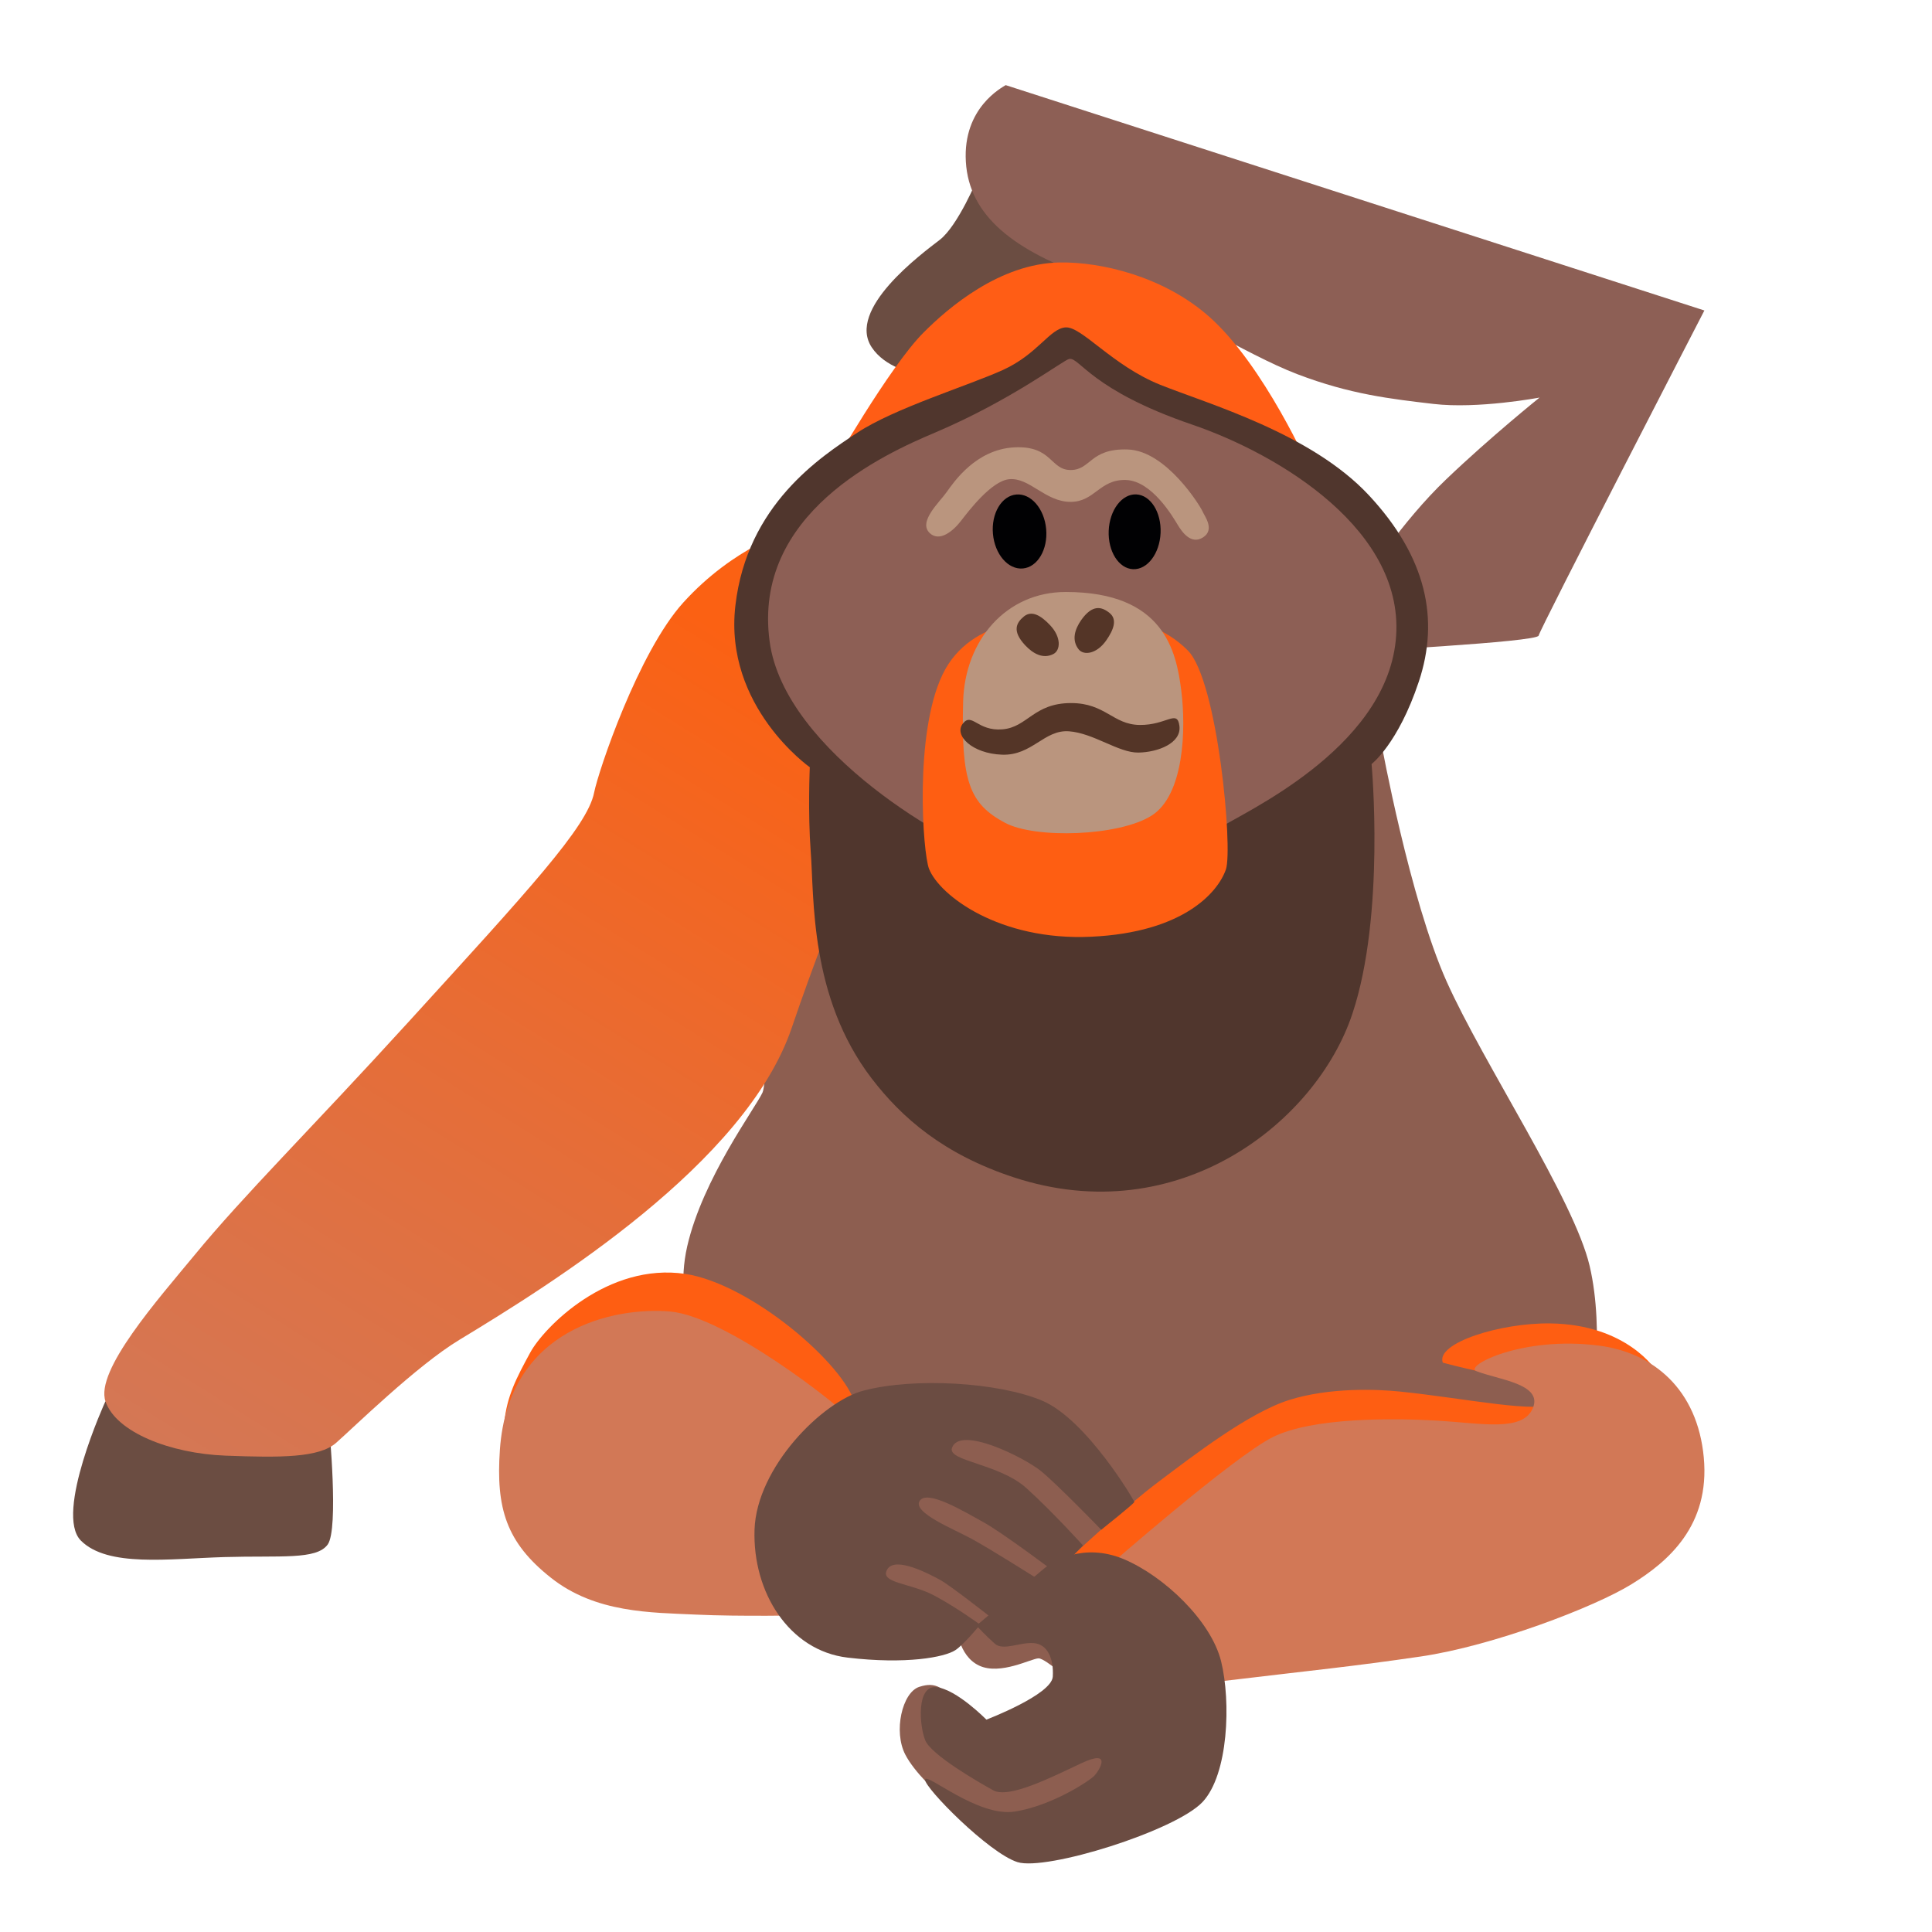 <svg xmlns="http://www.w3.org/2000/svg" xmlns:xlink="http://www.w3.org/1999/xlink" viewBox="0 0 128 128" style="enable-background:new 0 0 128 128"><path style="fill:#6b4d42" d="M19.84 92.67l-12.86.18s-3.4 7.44-1.62 9.22 5.82 1.2 9.5 1.09c3.73-.11 6.1.2 6.85-.83s.09-7.88.09-7.88l-1.96-1.78zM64.79 11.76s-1.31 3.19-2.53 4.13c-1.22.94-6.19 4.6-4.5 7.13 1.69 2.53 6.95 2.06 6.95 2.06l11.36-9.48-11.28-3.84z"/><path style="fill:#8d5f55" d="M66.63 5.64c-.21.14-2.85 1.48-2.64 5.07.21 3.59 3.17 5.91 8.45 7.74 5.28 1.83 10 5 13.51 6.34s6.21 1.64 9.01 1.97c2.96.35 7.04-.42 7.04-.42s-3.24 2.6-6.19 5.42c-2.96 2.82-5.42 6.69-5.42 6.69l-.77 4.72s12.25-.63 12.32-1.06c.07-.42 10.98-21.54 10.98-21.54L66.63 5.64z"/><path style="fill:#8d5e50" d="M46.96 91.2c-.09-.28-2.46-4.13-1.43-8.63 1.03-4.5 4.52-9.16 4.99-10.19.47-1.03.27-14.21.27-14.21l40.73-8.92s1.88 10.32 4.32 15.77 8.45 14.45 9.48 18.86.09 9.76.09 9.76l-18.21 8.73-10.33 14.73-11.31 4.49s-4.39-3.05-5.58-5.34c-.8-1.53-.21-4.12.92-4.49s1.57.07 2.77 1.24c1.45 1.42 3.82 3.81 4.11 3.53.28-.28 3.47-4.88 3.47-4.88s-1.97-1.78-2.44-1.78-2.53 1.14-3.94.48-1.5-2.64-1.5-2.64l-11.07-1.13-5.34-15.38z"/><path style="fill:#ff5d15" d="M86.8 31.12s-3.03-6.9-6.69-10.14c-3.03-2.68-7.18-3.64-9.92-3.59-3.94.07-7.35 2.98-9.01 4.65-2.25 2.25-6.19 9.15-6.19 9.15l31.81-.07z"/><linearGradient id="a" x1="17.182" x2="56.252" y1="100.064" y2="37.539" gradientUnits="userSpaceOnUse"><stop offset="0" style="stop-color:#d47755"/><stop offset=".438" style="stop-color:#e66d37"/><stop offset=".893" style="stop-color:#fb6113"/></linearGradient><path style="fill:url(#a)" d="M52.4 35.13s-3.75 1.06-7.13 4.79c-2.98 3.29-5.63 11.17-5.91 12.6-.45 2.26-4.34 6.45-12.29 15.18-6.59 7.23-10.89 11.45-14.17 15.44-2.41 2.92-6.62 7.67-5.91 9.71.7 2.04 4.29 3.45 7.95 3.59s6.19.14 7.32-.84c1.13-.99 5.34-5.12 8.17-6.83 6.12-3.71 18.98-11.68 22.03-20.69 2.86-8.45 6.62-16.82 6.62-16.82L52.4 35.13z"/><defs><path id="b" d="M79.06 7.63S72.09.57 66.32 5.49s4.72 10.56 6.19 10.84 3.73.7 3.73.7 6.9 5.28 13.73 6.97c5.99 1.48 12.74.21 14.92-.35 2.18-.56 3.73-1.34 3.87-.21.14 1.13-1.2 1.55-3.59 2.46-2.39.92-12.53 12.46-12.53 12.46l-1.53 9.67s1.28 6.12 2.39 10.46c1.36 5.3 3.1 8.35 3.1 8.35s2.14.5 5.33-1.88c5.28-3.94 4.33-14.75 4.33-14.75s2.96.99 5.07-.99c2.05-1.91 7.57-19.04 8.27-21.72.7-2.67 2.42-7.23.84-8.63-1.79-1.6-6.01-4.97-10.89-6.66-3.66-1.27-12.69-3.14-18.54-3.85-4.54-.52-11.95-.73-11.95-.73z"/></defs><clipPath id="c"><use xlink:href="#b" style="overflow:visible"/></clipPath><g style="clip-path:url(#c)"><defs><path id="d" d="M59.6-1.25h66.49V71.9H59.6z"/></defs><clipPath id="e"><use xlink:href="#d" style="overflow:visible"/></clipPath><g style="clip-path:url(#e)"><defs><path id="f" d="M59.6-1.25h66.49V71.9H59.6z"/></defs><clipPath id="g"><use xlink:href="#f" style="overflow:visible"/></clipPath></g></g><path style="fill:#50362d" d="M53.65 50.83s-5.7-4.01-4.93-10.7 5.63-9.85 8.09-11.47c2.46-1.62 7.32-3.1 9.64-4.15 2.32-1.06 3.1-2.75 4.15-2.82 1.06-.07 3.1 2.53 6.26 3.8 3.17 1.27 10 3.21 13.83 7.32 3.84 4.12 4.68 8.25 3.31 12.35-1.37 4.12-3.13 5.46-3.13 5.46s.92 9.98-1.27 16.54C87.22 74.34 78.07 81.59 67.16 78c-4.65-1.53-7.41-3.94-9.41-6.55-4.13-5.4-3.8-11.98-4.04-15.06-.19-2.54-.06-5.56-.06-5.56z"/><path style="fill:#8d5f55" d="M70.84 23.78c-.37.06-3.82 2.73-8.89 4.88-3.36 1.42-12.11 5.35-10.96 13.84.99 7.35 12.25 13.66 14.97 14.36 2.72.7 13.33-.99 14.78-1.97s10.98-5.16 11.73-12.44c.75-7.27-7.72-12.35-13.49-14.32-6.7-2.29-7.45-4.47-8.14-4.35z"/><path style="fill:#ba957e" d="M61.6 35.32c.65.61 1.55-.14 2.06-.8s2.02-2.65 3.19-2.77c1.36-.14 2.39 1.5 4.08 1.5 1.6 0 1.92-1.5 3.66-1.45s3.14 2.49 3.43 2.96c.28.47.89 1.36 1.69.84s.09-1.41-.05-1.74c-.14-.33-2.39-3.99-4.93-4.08-2.53-.09-2.44 1.36-3.8 1.36s-1.22-1.64-3.75-1.5c-2.53.14-3.99 2.3-4.46 2.96-.46.66-1.92 1.97-1.12 2.72z"/><ellipse transform="rotate(-87.599 75.178 35.235)" style="fill:#010103" cx="75.18" cy="35.23" rx="2.48" ry="1.72"/><ellipse transform="rotate(-5.062 67.58 35.23)" style="fill:#010103" cx="67.55" cy="35.21" rx="1.77" ry="2.46"/><path style="fill:#fe5e12" d="M70.89 40.95c-1.64 0-6.57-.19-8.45 3.75-1.88 3.94-1.3 11.82-.89 12.86.7 1.78 4.69 4.79 10.75 4.5 6.05-.28 8.38-2.9 8.92-4.46.47-1.36-.54-12.47-2.51-14.49-2.99-3.04-7.82-2.16-7.82-2.16z"/><path style="fill:#ba957e" d="M70.61 39.22c-3.94 0-6.69 3.18-6.8 7.27-.14 5.26.41 6.76 2.77 8.02 2.02 1.08 7.56.89 9.71-.47 2.16-1.36 2.3-5.73 1.97-8.31-.33-2.57-1.13-6.51-7.65-6.51z"/><path style="fill:#543527" d="M70.96 46.58c2.28 0 2.77 1.43 4.55 1.45 1.78.02 2.49-1.06 2.63.07.14 1.13-1.41 1.74-2.72 1.76-1.31.02-2.96-1.29-4.6-1.41-1.64-.12-2.44 1.62-4.43 1.55-1.99-.07-3.21-1.29-2.6-2.06.61-.77.96.52 2.63.38 1.66-.14 2.06-1.74 4.54-1.74zM67.91 42.74c.53.57 1.2.94 1.88.59.47-.24.54-1.1-.21-1.9-.61-.65-1.22-1.01-1.74-.59-.51.42-.8.96.07 1.9zM71.64 41.07c-.45.64-.65 1.36-.17 1.96.34.41 1.19.3 1.82-.6.51-.73.74-1.4.22-1.82-.52-.42-1.13-.58-1.87.46z"/><path style="fill:#fe5e12" d="M56.67 93.06c-.7-2.67-6.93-8-11.26-8.66-5.14-.77-9.36 3.52-10.28 5.21-.92 1.69-1.55 2.89-1.72 4.65-.2 1.97 8.48 4.08 8.48 4.08l14.78-5.28zM70.47 103.69c.14-.28 4.08-3.87 6.34-5.56 2.25-1.69 5.93-4.54 8.61-5.38 2.67-.84 5.81-.71 7.29-.56 4.5.46 9.3 1.51 10.28.74 1.79-1.41-.9 4.43-.9 4.43l-18.93 2.25-9.01 5.42-3.68-1.34zM109.76 90.88c-.04-.11-1.97-3.13-7.04-3.2-3.31-.05-7.62 1.3-7.13 2.6 1.95.53 4.7 1.06 4.7 1.06l9.47-.46z"/><path style="fill:#d27856" d="M76.52 108.29s-1.89 3.85 4.36 3.1c6.35-.76 8.64-.97 13.23-1.64 4.8-.7 11.54-3.28 13.98-4.79 2.44-1.5 5.21-3.89 4.79-8.4s-3.34-6.95-6.95-7.41c-5.07-.66-8.95 1.36-8.12 1.69 1.45.57 4.41.84 3.75 2.44s-3.36 1.02-6.34.84c-2.91-.17-8.26-.22-10.89 1.09-2.63 1.31-11.02 8.67-11.02 8.67l3.21 4.41zM33.12 96.04c-.27 3.89.42 6.15 3.38 8.49 2.96 2.35 6.66 2.3 9.57 2.44 2.91.14 7.37.05 7.37.05s2.39-13.28 2.35-13.51c-.05-.23-7.63-6.29-11.4-6.62-3.66-.31-10.71 1.08-11.27 9.15z"/><path style="fill:#6b4c42" d="M49.99 101.34c-.14 4.15 2.29 8.02 6.16 8.48s6.42-.02 7.14-.49c.57-.37 1.65-1.69 1.65-1.69s-1.54-1.13-3.06-1.94c-1.57-.83-3.63-.81-3.1-1.72s2.82.32 3.52.7c.7.39 3.24 2.39 3.24 2.39l.67.39 2.43-2.92s-3.02-1.91-4.25-2.58c-1.23-.67-3.95-1.75-3.46-2.52.49-.77 2.87.66 4.21 1.4 1.34.74 4.83 3.38 4.83 3.38l1.78-1.83s-1.96-2.18-3.75-3.8c-1.79-1.62-5.23-1.78-4.93-2.66.52-1.51 4.77.63 5.87 1.51 1.09.88 4.02 3.91 4.02 3.91s2.19-1.74 2.19-1.84-3.18-5.48-6.1-6.71c-2.92-1.23-8.47-1.55-11.83-.67-2.72.7-7.09 5.08-7.23 9.21z"/><path style="fill:#6b4c42" d="M79.67 119.39c-1.8 1.91-10.36 4.58-12.26 3.98-1.9-.6-6.16-4.93-6.12-5.46.04-.53 3.48 2.5 5.95 2.11 2.46-.39 4.96-2.04 5.28-2.39.32-.35 1.2-1.79-.88-.81s-4.82 2.36-5.84 1.79c-1.02-.56-4.12-2.36-4.5-3.31-.39-.95-.6-3.66.74-3.52 1.34.14 3.31 2.15 3.31 2.15s4.33-1.65 4.4-2.85c.07-1.2-.35-2.15-1.27-2.22s-2.01.53-2.57.04-1.22-1.2-1.22-1.2 3.79-3.2 4.42-3.73c.63-.53 2.67-1.79 5.35-.67 2.67 1.13 5.77 4.08 6.44 6.76.66 2.68.49 7.5-1.23 9.33z"/></svg>